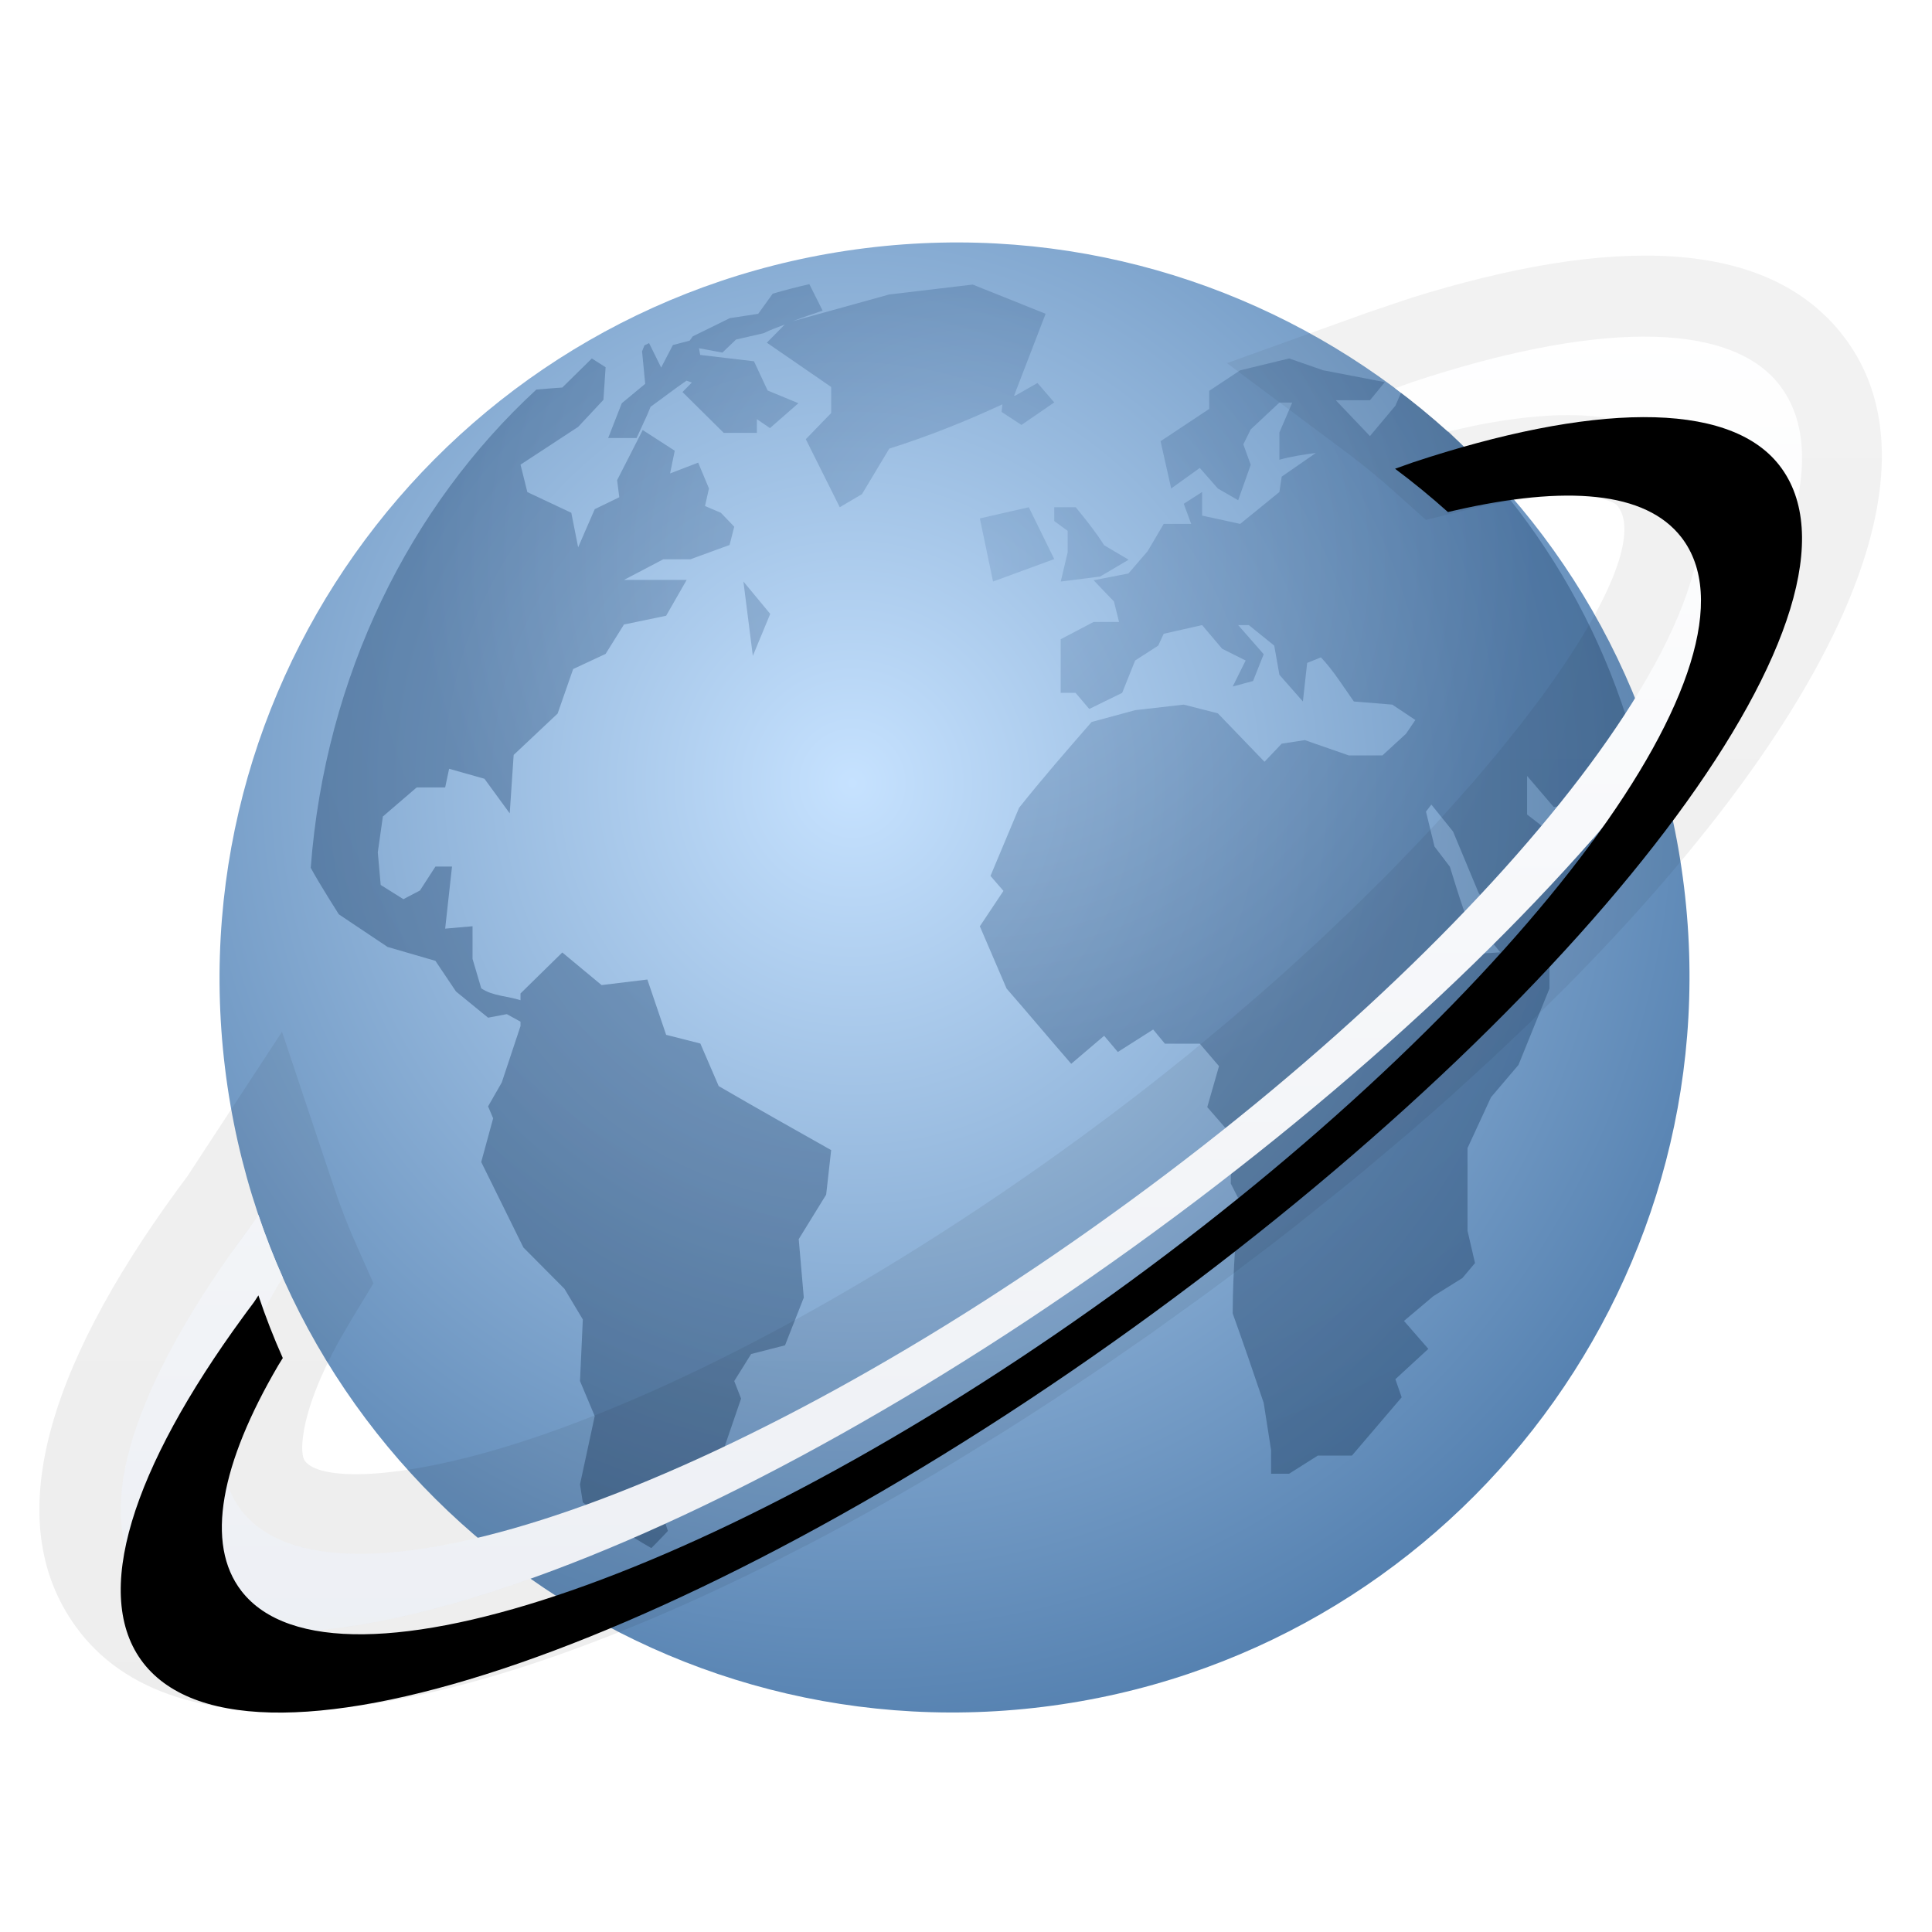 <svg xmlns="http://www.w3.org/2000/svg" xmlns:xlink="http://www.w3.org/1999/xlink" width="24" height="24" viewBox="0 0 24 24">
  <defs>
    <filter id="org.deepin.browser-a" width="133.5%" height="127.4%" x="-16.8%" y="-13.7%" filterUnits="objectBoundingBox">
      <feOffset in="SourceAlpha" result="shadowOffsetOuter1"/>
      <feGaussianBlur in="shadowOffsetOuter1" result="shadowBlurOuter1" stdDeviation=".5"/>
      <feColorMatrix in="shadowBlurOuter1" result="shadowMatrixOuter1" values="0 0 0 0 0   0 0 0 0 0   0 0 0 0 0  0 0 0 0.15 0"/>
      <feMerge>
        <feMergeNode in="shadowMatrixOuter1"/>
        <feMergeNode in="SourceGraphic"/>
      </feMerge>
    </filter>
    <radialGradient id="org.deepin.browser-b" cx="43.349%" cy="37.544%" r="81.05%" fx="43.349%" fy="37.544%" gradientTransform="matrix(.151 .989 -.977 .149 .735 -.109)">
      <stop offset="0%" stop-color="#C6E2FF"/>
      <stop offset="100%" stop-color="#316297"/>
      <stop offset="100%"/>
    </radialGradient>
    <radialGradient id="org.deepin.browser-c" cx="50%" cy="22.004%" r="87.601%" fx="50%" fy="22.004%" gradientTransform="scale(.944 1) rotate(13.391 .515 .345)">
      <stop offset="0%" stop-color="#779CC6"/>
      <stop offset="50%" stop-color="#1D436F"/>
      <stop offset="100%" stop-color="#15304F"/>
    </radialGradient>
    <linearGradient id="org.deepin.browser-d" x1="50%" x2="50%" y1=".124%" y2="114.522%">
      <stop offset="0%" stop-color="#FFF"/>
      <stop offset="100%" stop-color="#E9ECF2"/>
      <stop offset="100%" stop-color="#B2D0E0"/>
      <stop offset="100%" stop-color="#FFF"/>
    </linearGradient>
    <path id="org.deepin.browser-e" d="M20.605,1.77 C21.927,3.474 18.449,8.185 12.837,12.293 C7.224,16.401 1.603,18.35 0.28,16.646 C-0.373,15.804 0.146,14.228 1.515,12.353 C1.552,12.302 1.59,12.25 1.629,12.199 C1.635,12.19 1.644,12.178 1.657,12.161 C1.676,12.132 1.694,12.105 1.71,12.08 C1.799,12.346 1.9,12.605 2.013,12.858 C1.99,12.896 1.967,12.931 1.956,12.95 C1.244,14.166 1.044,15.165 1.5,15.753 C2.657,17.244 7.598,15.522 12.537,11.907 C17.477,8.292 20.543,4.153 19.386,2.662 C18.942,2.09 17.956,2.013 16.572,2.329 C16.557,2.332 16.524,2.34 16.487,2.349 C16.276,2.16 16.057,1.98 15.83,1.811 C15.925,1.777 16.031,1.739 16.052,1.732 C18.243,1.006 19.966,0.946 20.605,1.77 Z"/>
    <filter id="org.deepin.browser-f" width="119.2%" height="124.9%" x="-9.6%" y="-12.4%" filterUnits="objectBoundingBox">
      <feGaussianBlur in="SourceAlpha" result="shadowBlurInner1" stdDeviation="1.5"/>
      <feOffset dy="1" in="shadowBlurInner1" result="shadowOffsetInner1"/>
      <feComposite in="shadowOffsetInner1" in2="SourceAlpha" k2="-1" k3="1" operator="arithmetic" result="shadowInnerInner1"/>
      <feColorMatrix in="shadowInnerInner1" values="0 0 0 0 1   0 0 0 0 1   0 0 0 0 1  0 0 0 0.5 0"/>
    </filter>
    <linearGradient id="org.deepin.browser-g" x1="50%" x2="50%" y1="0%" y2="100%">
      <stop offset="0%" stop-opacity=".05"/>
      <stop offset="100%" stop-opacity=".07"/>
    </linearGradient>
  </defs>
  <g fill="none" filter="url(#org.deepin.browser-a)" transform="translate(1.5 3.012)">
    <path fill="url(#org.deepin.browser-b)" d="M11.46,18.191 C16.465,17.571 20.029,13.012 19.42,8.008 C18.811,3.004 14.26,-0.55 9.255,0.07 C4.249,0.69 0.686,5.249 1.295,10.253 C1.904,15.257 6.455,18.811 11.46,18.191 L11.46,18.191 Z"/>
    <path fill="url(#org.deepin.browser-c)" d="M8.099,0.636 L7.919,0.886 L7.566,0.94 L7.265,1.088 L7.106,1.166 L7.067,1.22 L6.859,1.274 L6.713,1.554 L6.563,1.25 C6.544,1.26 6.524,1.269 6.505,1.279 L6.476,1.353 L6.515,1.756 L6.224,1.997 L6.055,2.429 L6.408,2.429 L6.539,2.144 L6.582,2.041 C6.732,1.933 6.876,1.821 7.028,1.717 L7.382,1.839 C7.613,2 7.833,2.146 8.065,2.306 L8.418,1.997 L8.036,1.839 L7.866,1.476 L7.198,1.397 L7.183,1.314 L7.474,1.368 L7.643,1.206 L7.987,1.127 C8.075,1.083 8.16,1.054 8.249,1.019 L8.026,1.245 L8.825,1.795 L8.825,2.119 L8.51,2.444 L8.932,3.289 L9.208,3.126 L9.547,2.561 C10.04,2.405 10.486,2.226 10.952,2.011 L10.942,2.105 L11.189,2.267 L11.596,1.987 L11.388,1.746 L11.112,1.903 L11.097,1.903 L11.489,0.886 L10.584,0.523 L9.547,0.646 L8.341,0.98 C8.462,0.934 8.593,0.889 8.719,0.847 L8.554,0.518 C8.4,0.553 8.249,0.592 8.099,0.636 Z M6.978,1.858 L7.49,2.365 L7.902,2.365 L7.902,1.776 L7.389,1.441 L6.978,1.858 Z M14.514,1.441 L13.906,1.588 L13.521,1.843 L13.521,2.068 L12.917,2.469 L13.049,3.056 L13.404,2.801 L13.628,3.056 L13.881,3.202 L14.037,2.762 L13.945,2.508 L14.037,2.322 L14.393,1.989 L14.553,1.989 L14.393,2.361 L14.393,2.699 C14.54,2.658 14.695,2.634 14.846,2.615 L14.422,2.909 L14.393,3.1 L13.906,3.496 L13.433,3.393 L13.433,3.1 L13.205,3.246 L13.297,3.496 L12.956,3.496 L12.757,3.834 L12.518,4.112 L12.085,4.196 L12.338,4.46 L12.401,4.714 L12.085,4.714 L11.676,4.929 L11.676,5.595 L11.861,5.595 L12.031,5.795 L12.44,5.595 L12.601,5.193 L12.888,5.008 L12.956,4.861 L13.433,4.753 L13.682,5.047 L13.974,5.193 L13.813,5.516 L14.066,5.448 L14.198,5.115 L13.881,4.753 L14.013,4.753 L14.329,5.008 L14.393,5.37 L14.685,5.702 L14.738,5.223 L14.909,5.154 C15.067,5.321 15.185,5.515 15.318,5.702 L15.795,5.741 L16.082,5.932 L15.966,6.103 L15.673,6.372 L15.255,6.372 L14.709,6.182 L14.422,6.226 L14.208,6.451 L13.628,5.849 L13.205,5.741 L12.601,5.81 L12.06,5.957 C11.755,6.307 11.448,6.659 11.159,7.023 L10.804,7.869 L10.965,8.055 L10.672,8.495 L11.004,9.268 C11.276,9.58 11.535,9.89 11.807,10.203 L12.216,9.855 L12.386,10.056 L12.825,9.777 L12.971,9.953 L13.404,9.953 L13.643,10.232 L13.497,10.741 L13.799,11.088 L13.789,11.69 L14.013,12.13 L13.842,12.502 C13.826,12.772 13.813,13.034 13.813,13.304 C13.944,13.67 14.074,14.046 14.198,14.415 L14.29,15.002 L14.29,15.295 L14.514,15.295 L14.87,15.07 L15.294,15.07 L15.912,14.346 L15.834,14.121 L16.243,13.744 L15.941,13.397 L16.306,13.089 L16.667,12.864 L16.823,12.678 L16.73,12.277 L16.73,11.25 L17.022,10.618 L17.363,10.217 L17.748,9.268 L17.748,9.004 C17.564,9.028 17.387,9.044 17.207,9.058 L17.577,8.681 L18.103,8.31 L18.395,7.987 L18.395,7.615 C18.331,7.492 18.26,7.375 18.196,7.253 L17.947,7.546 L17.748,7.321 L17.47,7.106 L17.47,6.627 L17.801,7.013 L18.171,6.959 C18.339,7.114 18.497,7.248 18.644,7.424 L18.985,7.038 C18.618,4.946 17.497,3.117 15.917,1.838 L15.834,2.028 L15.518,2.405 L15.094,1.96 L15.518,1.96 L15.703,1.735 L14.938,1.588 L14.514,1.441 Z M5.485,1.802 C5.485,1.802 5.299,1.815 5.163,1.827 C3.592,3.275 2.54,5.384 2.36,7.768 C2.464,7.962 2.709,8.346 2.709,8.346 L3.314,8.751 L3.909,8.924 L4.164,9.304 L4.563,9.63 L4.796,9.586 L4.966,9.68 L4.966,9.734 L4.733,10.435 L4.563,10.732 L4.626,10.88 L4.478,11.423 L5.002,12.485 L5.512,12.998 L5.74,13.379 L5.705,14.144 L5.888,14.579 L5.705,15.428 C5.705,15.428 5.723,15.547 5.74,15.651 C6.012,15.858 6.296,16.05 6.591,16.219 C6.662,16.15 6.797,16.006 6.797,16.006 L6.739,15.833 L6.967,15.577 L7.052,15.32 L7.428,15.172 L7.706,14.362 L7.621,14.144 L7.831,13.808 L8.252,13.7 L8.485,13.107 L8.422,12.381 L8.763,11.828 L8.825,11.275 C8.356,11.011 7.894,10.751 7.428,10.48 L7.2,9.951 L6.775,9.843 L6.542,9.156 L5.973,9.225 L5.485,8.82 L4.966,9.329 L4.966,9.413 C4.81,9.362 4.616,9.361 4.478,9.265 L4.37,8.899 L4.37,8.494 L4.03,8.524 C4.059,8.267 4.086,8.01 4.115,7.753 L3.909,7.753 L3.717,8.05 L3.511,8.158 L3.229,7.981 L3.193,7.576 L3.256,7.131 L3.676,6.77 L4.03,6.77 L4.079,6.538 L4.518,6.662 L4.832,7.092 L4.881,6.366 L5.427,5.852 L5.62,5.299 L6.023,5.111 L6.251,4.746 L6.775,4.637 L7.03,4.192 L6.251,4.192 L6.739,3.936 L7.075,3.936 L7.563,3.758 L7.621,3.531 L7.455,3.358 L7.258,3.274 L7.307,3.056 L7.173,2.735 L6.824,2.869 L6.882,2.587 L6.484,2.33 L6.166,2.953 L6.193,3.165 L5.888,3.313 L5.682,3.787 L5.597,3.358 L5.051,3.101 L4.966,2.76 L5.682,2.291 L5.996,1.955 L6.023,1.55 L5.852,1.441 L5.485,1.802 Z M11.596,3.461 L11.763,3.582 L11.763,3.849 L11.677,4.212 L12.166,4.15 L12.52,3.941 L12.216,3.761 C12.111,3.596 11.993,3.448 11.863,3.289 L11.596,3.289 L11.596,3.461 Z M10.672,3.428 L10.836,4.212 L11.596,3.933 L11.28,3.289 L10.672,3.428 Z M7.852,5.136 L8.068,4.614 L7.735,4.212 L7.852,5.136 Z M16.55,7.317 L16.869,8.082 L17.049,8.32 L16.953,8.591 L17.137,8.818 C17.055,8.825 16.971,8.83 16.886,8.83 C16.738,8.477 16.624,8.125 16.511,7.755 L16.32,7.504 L16.214,7.07 L16.281,6.983 L16.55,7.317 Z" opacity=".392"/>
    <use fill="url(#org.deepin.browser-d)" xlink:href="#org.deepin.browser-e"/>
    <use fill="#000" filter="url(#org.deepin.browser-f)" xlink:href="#org.deepin.browser-e"/>
    <path fill="url(#org.deepin.browser-g)" d="M16.019,0.692 L15.492,0.87 L13.742,1.499 L15.232,2.612 C15.432,2.762 15.628,2.922 15.821,3.095 L16.213,3.446 L16.794,3.304 C17.397,3.166 17.881,3.12 18.224,3.157 C18.457,3.182 18.561,3.231 18.596,3.275 C18.857,3.612 18.493,4.497 17.641,5.656 L17.384,5.994 L17.101,6.346 L16.794,6.71 L16.461,7.084 C16.347,7.211 16.228,7.339 16.105,7.468 L15.726,7.86 L15.324,8.257 L14.901,8.66 L14.457,9.066 C14.381,9.134 14.305,9.202 14.227,9.27 L13.753,9.679 L13.26,10.088 C12.841,10.428 12.403,10.767 11.947,11.1 C9.618,12.805 7.228,14.119 5.271,14.801 C3.591,15.386 2.491,15.399 2.29,15.14 C2.256,15.096 2.236,14.984 2.276,14.757 C2.327,14.461 2.472,14.083 2.711,13.646 L2.868,13.377 L3.139,12.93 L2.927,12.452 C2.825,12.225 2.736,11.995 2.658,11.763 L2.003,9.805 L0.828,11.6 L0.707,11.763 C-0.944,14.024 -1.521,15.956 -0.51,17.259 C0.769,18.907 4.072,18.4 8.004,16.447 L8.583,16.151 C9.167,15.845 9.763,15.509 10.366,15.144 L10.972,14.771 C11.175,14.643 11.378,14.513 11.582,14.379 L12.195,13.97 L12.811,13.543 L13.427,13.1 L13.73,12.877 L14.322,12.428 C14.419,12.353 14.516,12.277 14.612,12.202 L15.179,11.748 C15.273,11.673 15.365,11.597 15.456,11.521 L15.997,11.065 C16.174,10.912 16.348,10.76 16.518,10.608 L17.02,10.15 L17.502,9.694 L17.963,9.238 C21.187,5.982 22.734,2.882 21.395,1.157 C20.454,-0.057 18.529,-0.093 16.019,0.692 Z M20.605,1.77 C21.301,2.667 20.667,4.397 19.092,6.433 L18.765,6.844 C18.595,7.052 18.416,7.262 18.228,7.474 L17.841,7.902 C17.642,8.117 17.434,8.334 17.218,8.552 L16.776,8.99 L16.312,9.431 L15.828,9.873 L15.325,10.316 C15.24,10.39 15.153,10.464 15.066,10.538 L14.535,10.98 C14.355,11.127 14.172,11.274 13.986,11.421 L13.42,11.859 C13.324,11.931 13.227,12.004 13.13,12.076 L12.536,12.511 L11.935,12.934 L11.336,13.341 C11.137,13.473 10.938,13.603 10.74,13.729 L10.148,14.1 C9.951,14.221 9.756,14.338 9.561,14.452 L8.98,14.786 L8.407,15.101 C8.218,15.202 8.03,15.3 7.843,15.395 L7.289,15.67 C7.198,15.714 7.107,15.758 7.016,15.8 L6.479,16.044 C3.471,17.368 1.083,17.68 0.28,16.646 C-0.348,15.836 0.108,14.348 1.361,12.568 L1.657,12.161 L1.71,12.08 C1.799,12.346 1.9,12.605 2.013,12.858 L1.956,12.95 C1.244,14.166 1.044,15.165 1.5,15.753 C2.155,16.597 4.022,16.412 6.415,15.436 L6.901,15.231 C7.147,15.123 7.398,15.007 7.653,14.884 L8.168,14.627 C8.515,14.45 8.868,14.259 9.226,14.056 L9.767,13.742 C10.13,13.527 10.496,13.3 10.865,13.06 L11.421,12.693 C11.606,12.568 11.792,12.439 11.979,12.308 L12.537,11.907 C12.91,11.635 13.272,11.359 13.623,11.081 L14.139,10.664 C14.224,10.594 14.308,10.525 14.391,10.455 L14.88,10.036 C14.96,9.966 15.039,9.896 15.117,9.827 L15.577,9.408 L16.016,8.991 C16.302,8.714 16.573,8.439 16.83,8.167 L17.202,7.762 C17.263,7.694 17.322,7.627 17.38,7.561 L17.717,7.164 C19.342,5.199 20.041,3.506 19.386,2.662 C18.968,2.124 18.07,2.024 16.812,2.277 L16.487,2.349 C16.276,2.16 16.057,1.98 15.83,1.811 L16.052,1.732 C18.243,1.006 19.966,0.946 20.605,1.77 Z"/>
  </g>
</svg>
